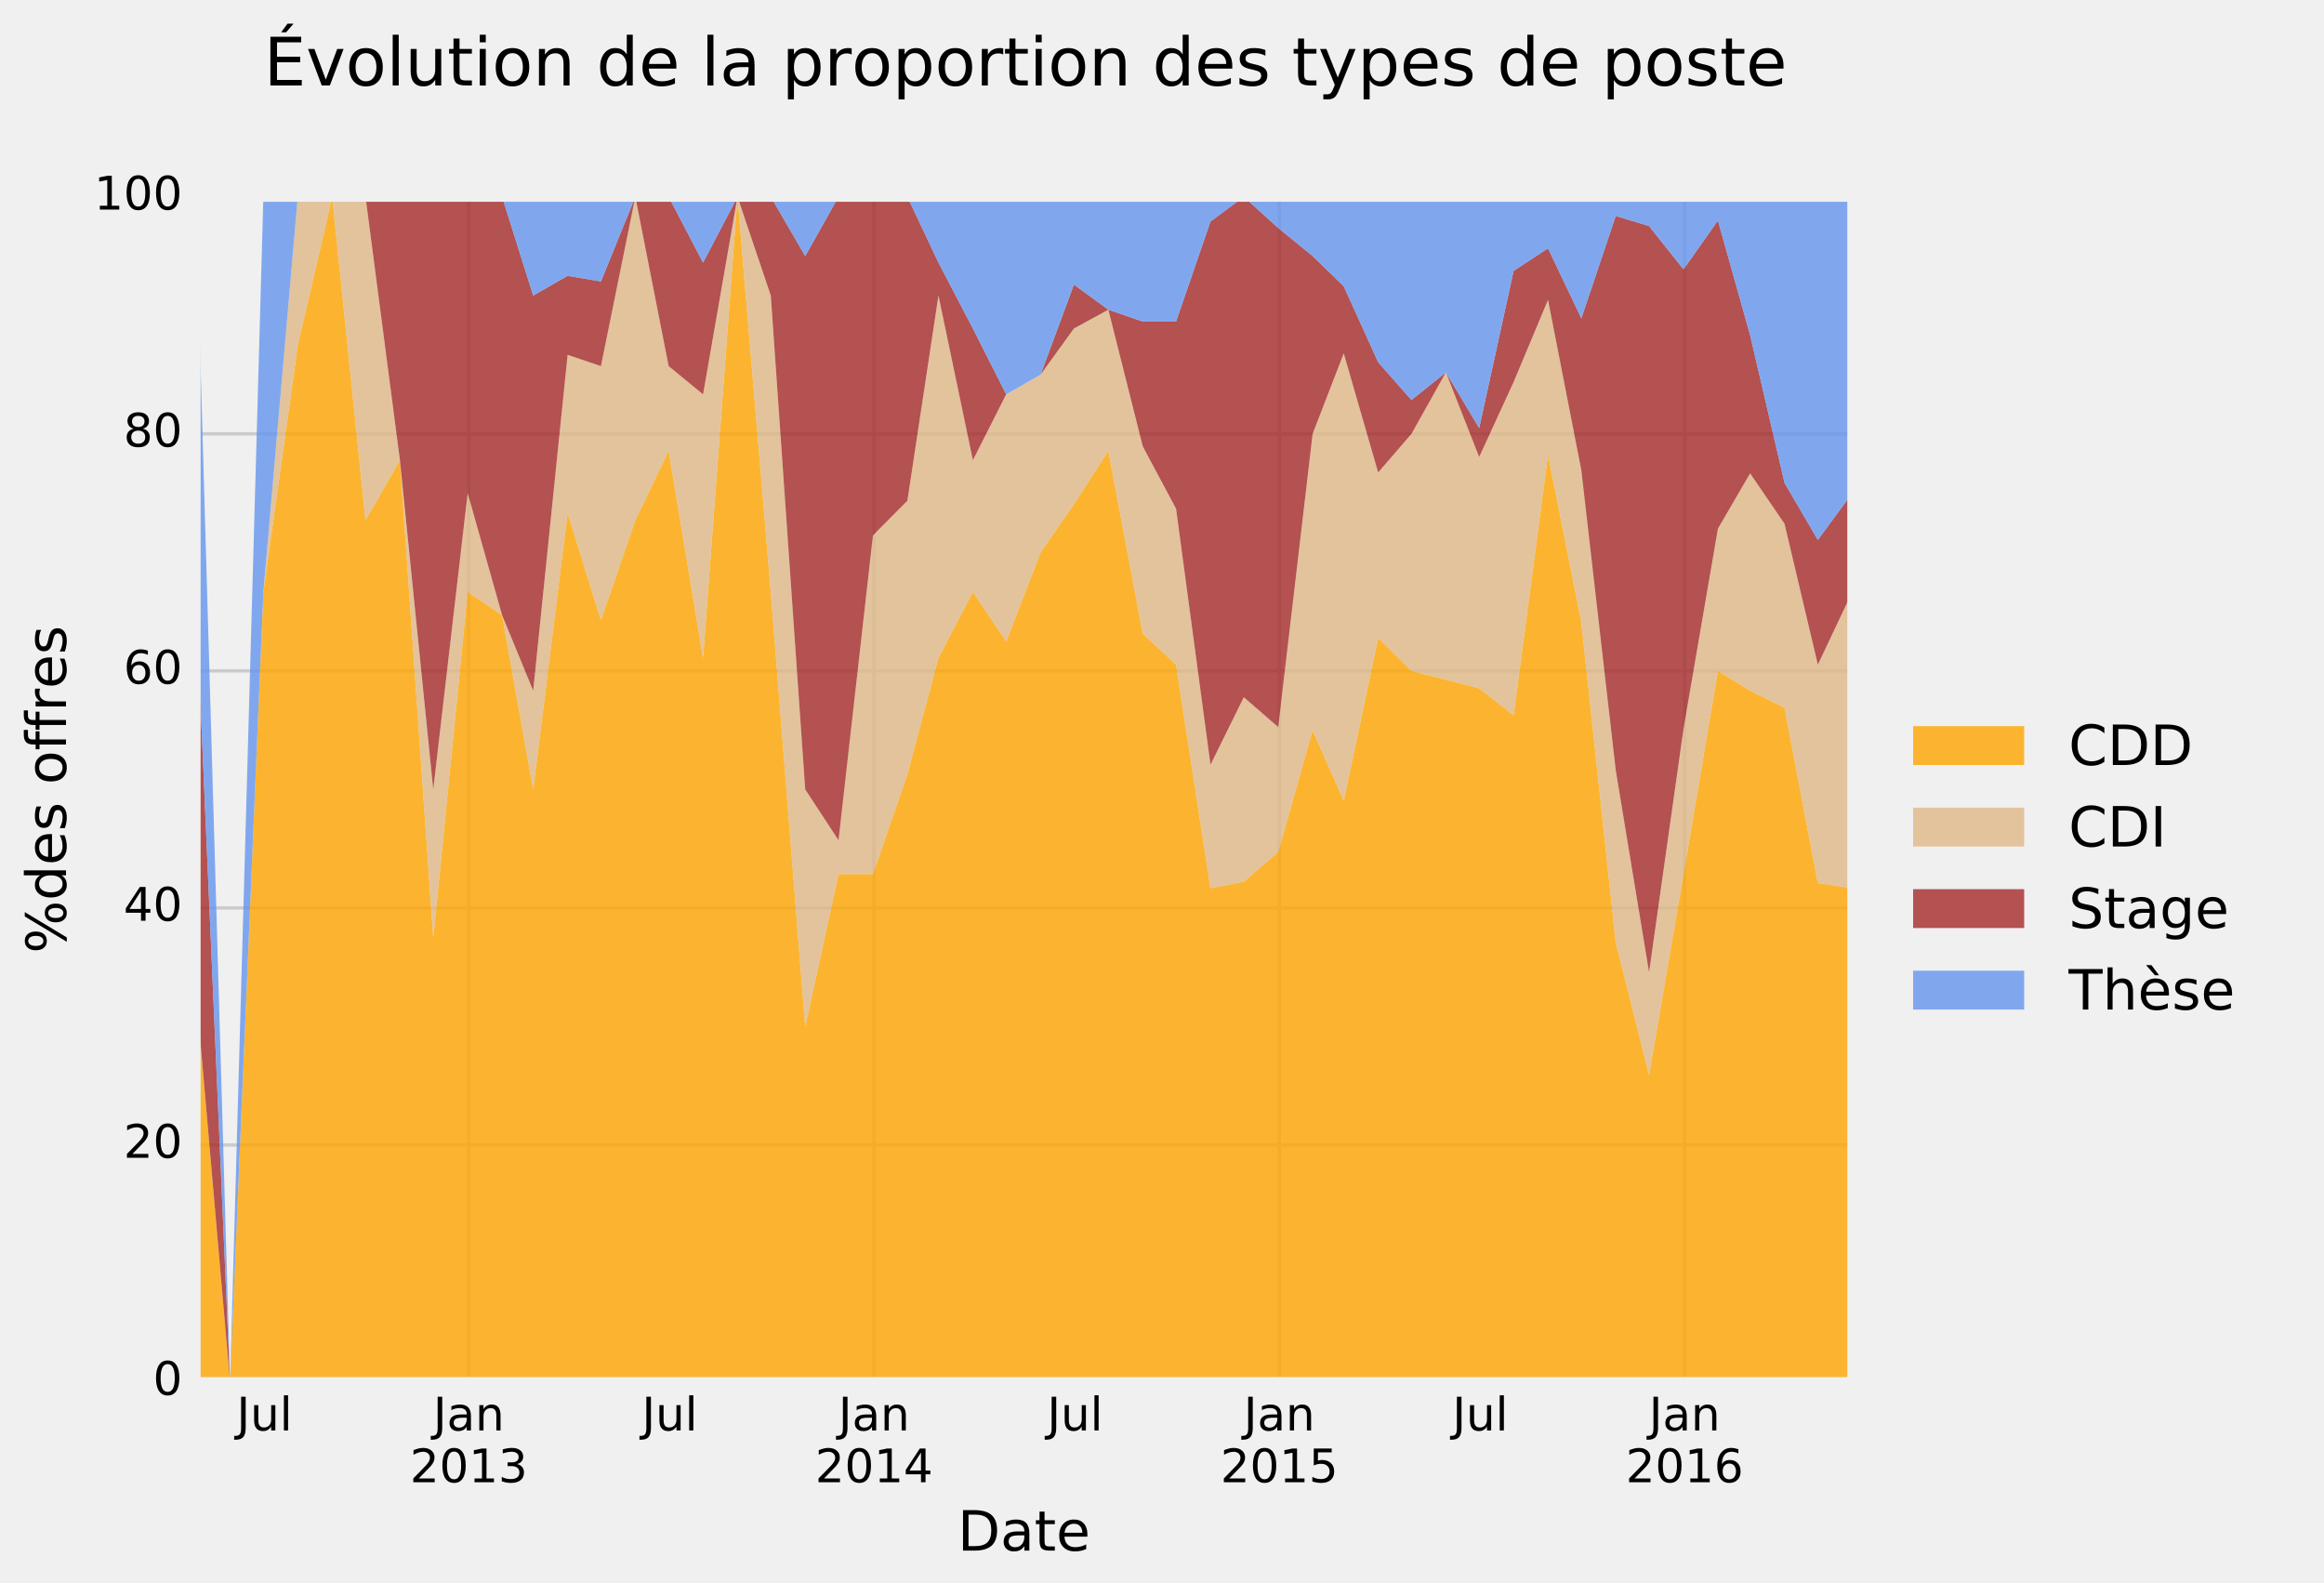 <?xml version="1.0" encoding="utf-8" standalone="no"?>
<!DOCTYPE svg PUBLIC "-//W3C//DTD SVG 1.1//EN"
  "http://www.w3.org/Graphics/SVG/1.1/DTD/svg11.dtd">
<!-- Created with matplotlib (http://matplotlib.org/) -->
<svg height="479pt" version="1.1" viewBox="0 0 703 479" width="703pt" xmlns="http://www.w3.org/2000/svg" xmlns:xlink="http://www.w3.org/1999/xlink">
 <defs>
  <style type="text/css">
*{stroke-linecap:butt;stroke-linejoin:round;stroke-miterlimit:100000;}
  </style>
 </defs>
 <g id="figure_1">
  <g id="patch_1">
   <path d="M 0 479.782 
L 703.102 479.782 
L 703.102 0 
L 0 0 
z
" style="fill:#f0f0f0;"/>
  </g>
  <g id="axes_1">
   <g id="patch_2">
    <path d="M 59.182 418.096 
L 560.302 418.096 
L 560.302 59.536 
L 59.182 59.536 
z
" style="fill:#f0f0f0;"/>
   </g>
   <g id="matplotlib.axis_1">
    <g id="xtick_1">
     <g id="line2d_1">
      <path clip-path="url(#pa9e4654cca)" d="M 141.806 418.096 
L 141.806 59.536 
" style="fill:none;stroke:#cbcbcb;"/>
     </g>
     <g id="line2d_2">
      <defs>
       <path d="M 0 0 
L 0 0 
" id="mbf36cb39a6" style="stroke:#000000;stroke-width:0.5;"/>
      </defs>
      <g>
       <use style="stroke:#000000;stroke-width:0.5;" x="141.806" xlink:href="#mbf36cb39a6" y="418.096"/>
      </g>
     </g>
     <g id="line2d_3">
      <g>
       <use style="stroke:#000000;stroke-width:0.5;" x="141.806" xlink:href="#mbf36cb39a6" y="59.536"/>
      </g>
     </g>
     <g id="text_1">
      <!-- Jan -->
      <defs>
       <path d="M 54.891 33.016 
L 54.891 0 
L 45.906 0 
L 45.906 32.719 
Q 45.906 40.484 42.875 44.328 
Q 39.844 48.188 33.797 48.188 
Q 26.516 48.188 22.312 43.547 
Q 18.109 38.922 18.109 30.906 
L 18.109 0 
L 9.078 0 
L 9.078 54.688 
L 18.109 54.688 
L 18.109 46.188 
Q 21.344 51.125 25.703 53.562 
Q 30.078 56 35.797 56 
Q 45.219 56 50.047 50.172 
Q 54.891 44.344 54.891 33.016 
" id="BitstreamVeraSans-Roman-6e"/>
       <path d="M 34.281 27.484 
Q 23.391 27.484 19.188 25 
Q 14.984 22.516 14.984 16.5 
Q 14.984 11.719 18.141 8.906 
Q 21.297 6.109 26.703 6.109 
Q 34.188 6.109 38.703 11.406 
Q 43.219 16.703 43.219 25.484 
L 43.219 27.484 
z
M 52.203 31.203 
L 52.203 0 
L 43.219 0 
L 43.219 8.297 
Q 40.141 3.328 35.547 0.953 
Q 30.953 -1.422 24.312 -1.422 
Q 15.922 -1.422 10.953 3.297 
Q 6 8.016 6 15.922 
Q 6 25.141 12.172 29.828 
Q 18.359 34.516 30.609 34.516 
L 43.219 34.516 
L 43.219 35.406 
Q 43.219 41.609 39.141 45 
Q 35.062 48.391 27.688 48.391 
Q 23 48.391 18.547 47.266 
Q 14.109 46.141 10.016 43.891 
L 10.016 52.203 
Q 14.938 54.109 19.578 55.047 
Q 24.219 56 28.609 56 
Q 40.484 56 46.344 49.844 
Q 52.203 43.703 52.203 31.203 
" id="BitstreamVeraSans-Roman-61"/>
       <path d="M 9.812 72.906 
L 19.672 72.906 
L 19.672 5.078 
Q 19.672 -8.109 14.672 -14.062 
Q 9.672 -20.016 -1.422 -20.016 
L -5.172 -20.016 
L -5.172 -11.719 
L -2.094 -11.719 
Q 4.438 -11.719 7.125 -8.047 
Q 9.812 -4.391 9.812 5.078 
z
" id="BitstreamVeraSans-Roman-4a"/>
      </defs>
      <g transform="translate(131.015 432.734)scale(0.14 -0.14)">
       <use xlink:href="#BitstreamVeraSans-Roman-4a"/>
       <use x="29.492" xlink:href="#BitstreamVeraSans-Roman-61"/>
       <use x="90.771" xlink:href="#BitstreamVeraSans-Roman-6e"/>
      </g>
      <!-- 2013 -->
      <defs>
       <path d="M 19.188 8.297 
L 53.609 8.297 
L 53.609 0 
L 7.328 0 
L 7.328 8.297 
Q 12.938 14.109 22.625 23.891 
Q 32.328 33.688 34.812 36.531 
Q 39.547 41.844 41.422 45.531 
Q 43.312 49.219 43.312 52.781 
Q 43.312 58.594 39.234 62.25 
Q 35.156 65.922 28.609 65.922 
Q 23.969 65.922 18.812 64.312 
Q 13.672 62.703 7.812 59.422 
L 7.812 69.391 
Q 13.766 71.781 18.938 73 
Q 24.125 74.219 28.422 74.219 
Q 39.75 74.219 46.484 68.547 
Q 53.219 62.891 53.219 53.422 
Q 53.219 48.922 51.531 44.891 
Q 49.859 40.875 45.406 35.406 
Q 44.188 33.984 37.641 27.219 
Q 31.109 20.453 19.188 8.297 
" id="BitstreamVeraSans-Roman-32"/>
       <path d="M 40.578 39.312 
Q 47.656 37.797 51.625 33 
Q 55.609 28.219 55.609 21.188 
Q 55.609 10.406 48.188 4.484 
Q 40.766 -1.422 27.094 -1.422 
Q 22.516 -1.422 17.656 -0.516 
Q 12.797 0.391 7.625 2.203 
L 7.625 11.719 
Q 11.719 9.328 16.594 8.109 
Q 21.484 6.891 26.812 6.891 
Q 36.078 6.891 40.938 10.547 
Q 45.797 14.203 45.797 21.188 
Q 45.797 27.641 41.281 31.266 
Q 36.766 34.906 28.719 34.906 
L 20.219 34.906 
L 20.219 43.016 
L 29.109 43.016 
Q 36.375 43.016 40.234 45.922 
Q 44.094 48.828 44.094 54.297 
Q 44.094 59.906 40.109 62.906 
Q 36.141 65.922 28.719 65.922 
Q 24.656 65.922 20.016 65.031 
Q 15.375 64.156 9.812 62.312 
L 9.812 71.094 
Q 15.438 72.656 20.344 73.438 
Q 25.25 74.219 29.594 74.219 
Q 40.828 74.219 47.359 69.109 
Q 53.906 64.016 53.906 55.328 
Q 53.906 49.266 50.438 45.094 
Q 46.969 40.922 40.578 39.312 
" id="BitstreamVeraSans-Roman-33"/>
       <path d="M 31.781 66.406 
Q 24.172 66.406 20.328 58.906 
Q 16.5 51.422 16.5 36.375 
Q 16.5 21.391 20.328 13.891 
Q 24.172 6.391 31.781 6.391 
Q 39.453 6.391 43.281 13.891 
Q 47.125 21.391 47.125 36.375 
Q 47.125 51.422 43.281 58.906 
Q 39.453 66.406 31.781 66.406 
M 31.781 74.219 
Q 44.047 74.219 50.516 64.516 
Q 56.984 54.828 56.984 36.375 
Q 56.984 17.969 50.516 8.266 
Q 44.047 -1.422 31.781 -1.422 
Q 19.531 -1.422 13.062 8.266 
Q 6.594 17.969 6.594 36.375 
Q 6.594 54.828 13.062 64.516 
Q 19.531 74.219 31.781 74.219 
" id="BitstreamVeraSans-Roman-30"/>
       <path d="M 12.406 8.297 
L 28.516 8.297 
L 28.516 63.922 
L 10.984 60.406 
L 10.984 69.391 
L 28.422 72.906 
L 38.281 72.906 
L 38.281 8.297 
L 54.391 8.297 
L 54.391 0 
L 12.406 0 
z
" id="BitstreamVeraSans-Roman-31"/>
      </defs>
      <g transform="translate(123.991 448.411)scale(0.14 -0.14)">
       <use xlink:href="#BitstreamVeraSans-Roman-32"/>
       <use x="63.623" xlink:href="#BitstreamVeraSans-Roman-30"/>
       <use x="127.246" xlink:href="#BitstreamVeraSans-Roman-31"/>
       <use x="190.869" xlink:href="#BitstreamVeraSans-Roman-33"/>
      </g>
     </g>
    </g>
    <g id="xtick_2">
     <g id="line2d_4">
      <path clip-path="url(#pa9e4654cca)" d="M 264.399 418.096 
L 264.399 59.536 
" style="fill:none;stroke:#cbcbcb;"/>
     </g>
     <g id="line2d_5">
      <g>
       <use style="stroke:#000000;stroke-width:0.5;" x="264.399" xlink:href="#mbf36cb39a6" y="418.096"/>
      </g>
     </g>
     <g id="line2d_6">
      <g>
       <use style="stroke:#000000;stroke-width:0.5;" x="264.399" xlink:href="#mbf36cb39a6" y="59.536"/>
      </g>
     </g>
     <g id="text_2">
      <!-- Jan -->
      <g transform="translate(253.608 432.734)scale(0.14 -0.14)">
       <use xlink:href="#BitstreamVeraSans-Roman-4a"/>
       <use x="29.492" xlink:href="#BitstreamVeraSans-Roman-61"/>
       <use x="90.771" xlink:href="#BitstreamVeraSans-Roman-6e"/>
      </g>
      <!-- 2014 -->
      <defs>
       <path d="M 37.797 64.312 
L 12.891 25.391 
L 37.797 25.391 
z
M 35.203 72.906 
L 47.609 72.906 
L 47.609 25.391 
L 58.016 25.391 
L 58.016 17.188 
L 47.609 17.188 
L 47.609 0 
L 37.797 0 
L 37.797 17.188 
L 4.891 17.188 
L 4.891 26.703 
z
" id="BitstreamVeraSans-Roman-34"/>
      </defs>
      <g transform="translate(246.584 448.411)scale(0.14 -0.14)">
       <use xlink:href="#BitstreamVeraSans-Roman-32"/>
       <use x="63.623" xlink:href="#BitstreamVeraSans-Roman-30"/>
       <use x="127.246" xlink:href="#BitstreamVeraSans-Roman-31"/>
       <use x="190.869" xlink:href="#BitstreamVeraSans-Roman-34"/>
      </g>
     </g>
    </g>
    <g id="xtick_3">
     <g id="line2d_7">
      <path clip-path="url(#pa9e4654cca)" d="M 386.992 418.096 
L 386.992 59.536 
" style="fill:none;stroke:#cbcbcb;"/>
     </g>
     <g id="line2d_8">
      <g>
       <use style="stroke:#000000;stroke-width:0.5;" x="386.992" xlink:href="#mbf36cb39a6" y="418.096"/>
      </g>
     </g>
     <g id="line2d_9">
      <g>
       <use style="stroke:#000000;stroke-width:0.5;" x="386.992" xlink:href="#mbf36cb39a6" y="59.536"/>
      </g>
     </g>
     <g id="text_3">
      <!-- Jan -->
      <g transform="translate(376.201 432.734)scale(0.14 -0.14)">
       <use xlink:href="#BitstreamVeraSans-Roman-4a"/>
       <use x="29.492" xlink:href="#BitstreamVeraSans-Roman-61"/>
       <use x="90.771" xlink:href="#BitstreamVeraSans-Roman-6e"/>
      </g>
      <!-- 2015 -->
      <defs>
       <path d="M 10.797 72.906 
L 49.516 72.906 
L 49.516 64.594 
L 19.828 64.594 
L 19.828 46.734 
Q 21.969 47.469 24.109 47.828 
Q 26.266 48.188 28.422 48.188 
Q 40.625 48.188 47.75 41.5 
Q 54.891 34.812 54.891 23.391 
Q 54.891 11.625 47.562 5.094 
Q 40.234 -1.422 26.906 -1.422 
Q 22.312 -1.422 17.547 -0.641 
Q 12.797 0.141 7.719 1.703 
L 7.719 11.625 
Q 12.109 9.234 16.797 8.062 
Q 21.484 6.891 26.703 6.891 
Q 35.156 6.891 40.078 11.328 
Q 45.016 15.766 45.016 23.391 
Q 45.016 31 40.078 35.438 
Q 35.156 39.891 26.703 39.891 
Q 22.75 39.891 18.812 39.016 
Q 14.891 38.141 10.797 36.281 
z
" id="BitstreamVeraSans-Roman-35"/>
      </defs>
      <g transform="translate(369.177 448.411)scale(0.14 -0.14)">
       <use xlink:href="#BitstreamVeraSans-Roman-32"/>
       <use x="63.623" xlink:href="#BitstreamVeraSans-Roman-30"/>
       <use x="127.246" xlink:href="#BitstreamVeraSans-Roman-31"/>
       <use x="190.869" xlink:href="#BitstreamVeraSans-Roman-35"/>
      </g>
     </g>
    </g>
    <g id="xtick_4">
     <g id="line2d_10">
      <path clip-path="url(#pa9e4654cca)" d="M 509.585 418.096 
L 509.585 59.536 
" style="fill:none;stroke:#cbcbcb;"/>
     </g>
     <g id="line2d_11">
      <g>
       <use style="stroke:#000000;stroke-width:0.5;" x="509.585" xlink:href="#mbf36cb39a6" y="418.096"/>
      </g>
     </g>
     <g id="line2d_12">
      <g>
       <use style="stroke:#000000;stroke-width:0.5;" x="509.585" xlink:href="#mbf36cb39a6" y="59.536"/>
      </g>
     </g>
     <g id="text_4">
      <!-- Jan -->
      <g transform="translate(498.794 432.734)scale(0.14 -0.14)">
       <use xlink:href="#BitstreamVeraSans-Roman-4a"/>
       <use x="29.492" xlink:href="#BitstreamVeraSans-Roman-61"/>
       <use x="90.771" xlink:href="#BitstreamVeraSans-Roman-6e"/>
      </g>
      <!-- 2016 -->
      <defs>
       <path d="M 33.016 40.375 
Q 26.375 40.375 22.484 35.828 
Q 18.609 31.297 18.609 23.391 
Q 18.609 15.531 22.484 10.953 
Q 26.375 6.391 33.016 6.391 
Q 39.656 6.391 43.531 10.953 
Q 47.406 15.531 47.406 23.391 
Q 47.406 31.297 43.531 35.828 
Q 39.656 40.375 33.016 40.375 
M 52.594 71.297 
L 52.594 62.312 
Q 48.875 64.062 45.094 64.984 
Q 41.312 65.922 37.594 65.922 
Q 27.828 65.922 22.672 59.328 
Q 17.531 52.734 16.797 39.406 
Q 19.672 43.656 24.016 45.922 
Q 28.375 48.188 33.594 48.188 
Q 44.578 48.188 50.953 41.516 
Q 57.328 34.859 57.328 23.391 
Q 57.328 12.156 50.688 5.359 
Q 44.047 -1.422 33.016 -1.422 
Q 20.359 -1.422 13.672 8.266 
Q 6.984 17.969 6.984 36.375 
Q 6.984 53.656 15.188 63.938 
Q 23.391 74.219 37.203 74.219 
Q 40.922 74.219 44.703 73.484 
Q 48.484 72.75 52.594 71.297 
" id="BitstreamVeraSans-Roman-36"/>
      </defs>
      <g transform="translate(491.77 448.411)scale(0.14 -0.14)">
       <use xlink:href="#BitstreamVeraSans-Roman-32"/>
       <use x="63.623" xlink:href="#BitstreamVeraSans-Roman-30"/>
       <use x="127.246" xlink:href="#BitstreamVeraSans-Roman-31"/>
       <use x="190.869" xlink:href="#BitstreamVeraSans-Roman-36"/>
      </g>
     </g>
    </g>
    <g id="xtick_5">
     <g id="line2d_13">
      <g>
       <use style="stroke:#000000;stroke-width:0.5;" x="80.006" xlink:href="#mbf36cb39a6" y="418.096"/>
      </g>
     </g>
     <g id="line2d_14">
      <g>
       <use style="stroke:#000000;stroke-width:0.5;" x="80.006" xlink:href="#mbf36cb39a6" y="59.536"/>
      </g>
     </g>
     <g id="text_5">
      <!-- Jul -->
      <defs>
       <path d="M 8.5 21.578 
L 8.5 54.688 
L 17.484 54.688 
L 17.484 21.922 
Q 17.484 14.156 20.5 10.266 
Q 23.531 6.391 29.594 6.391 
Q 36.859 6.391 41.078 11.031 
Q 45.312 15.672 45.312 23.688 
L 45.312 54.688 
L 54.297 54.688 
L 54.297 0 
L 45.312 0 
L 45.312 8.406 
Q 42.047 3.422 37.719 1 
Q 33.406 -1.422 27.688 -1.422 
Q 18.266 -1.422 13.375 4.438 
Q 8.5 10.297 8.5 21.578 
" id="BitstreamVeraSans-Roman-75"/>
       <path d="M 9.422 75.984 
L 18.406 75.984 
L 18.406 0 
L 9.422 0 
z
" id="BitstreamVeraSans-Roman-6c"/>
      </defs>
      <g transform="translate(71.56 432.734)scale(0.14 -0.14)">
       <use xlink:href="#BitstreamVeraSans-Roman-4a"/>
       <use x="29.492" xlink:href="#BitstreamVeraSans-Roman-75"/>
       <use x="92.871" xlink:href="#BitstreamVeraSans-Roman-6c"/>
      </g>
     </g>
    </g>
    <g id="xtick_6">
     <g id="line2d_15">
      <g>
       <use style="stroke:#000000;stroke-width:0.5;" x="202.599" xlink:href="#mbf36cb39a6" y="418.096"/>
      </g>
     </g>
     <g id="line2d_16">
      <g>
       <use style="stroke:#000000;stroke-width:0.5;" x="202.599" xlink:href="#mbf36cb39a6" y="59.536"/>
      </g>
     </g>
     <g id="text_6">
      <!-- Jul -->
      <g transform="translate(194.153 432.734)scale(0.14 -0.14)">
       <use xlink:href="#BitstreamVeraSans-Roman-4a"/>
       <use x="29.492" xlink:href="#BitstreamVeraSans-Roman-75"/>
       <use x="92.871" xlink:href="#BitstreamVeraSans-Roman-6c"/>
      </g>
     </g>
    </g>
    <g id="xtick_7">
     <g id="line2d_17">
      <g>
       <use style="stroke:#000000;stroke-width:0.5;" x="325.192" xlink:href="#mbf36cb39a6" y="418.096"/>
      </g>
     </g>
     <g id="line2d_18">
      <g>
       <use style="stroke:#000000;stroke-width:0.5;" x="325.192" xlink:href="#mbf36cb39a6" y="59.536"/>
      </g>
     </g>
     <g id="text_7">
      <!-- Jul -->
      <g transform="translate(316.746 432.734)scale(0.14 -0.14)">
       <use xlink:href="#BitstreamVeraSans-Roman-4a"/>
       <use x="29.492" xlink:href="#BitstreamVeraSans-Roman-75"/>
       <use x="92.871" xlink:href="#BitstreamVeraSans-Roman-6c"/>
      </g>
     </g>
    </g>
    <g id="xtick_8">
     <g id="line2d_19">
      <g>
       <use style="stroke:#000000;stroke-width:0.5;" x="447.785" xlink:href="#mbf36cb39a6" y="418.096"/>
      </g>
     </g>
     <g id="line2d_20">
      <g>
       <use style="stroke:#000000;stroke-width:0.5;" x="447.785" xlink:href="#mbf36cb39a6" y="59.536"/>
      </g>
     </g>
     <g id="text_8">
      <!-- Jul -->
      <g transform="translate(439.339 432.734)scale(0.14 -0.14)">
       <use xlink:href="#BitstreamVeraSans-Roman-4a"/>
       <use x="29.492" xlink:href="#BitstreamVeraSans-Roman-75"/>
       <use x="92.871" xlink:href="#BitstreamVeraSans-Roman-6c"/>
      </g>
     </g>
    </g>
    <g id="text_9">
     <!-- Date -->
     <defs>
      <path d="M 56.203 29.594 
L 56.203 25.203 
L 14.891 25.203 
Q 15.484 15.922 20.484 11.062 
Q 25.484 6.203 34.422 6.203 
Q 39.594 6.203 44.453 7.469 
Q 49.312 8.734 54.109 11.281 
L 54.109 2.781 
Q 49.266 0.734 44.188 -0.344 
Q 39.109 -1.422 33.891 -1.422 
Q 20.797 -1.422 13.156 6.188 
Q 5.516 13.812 5.516 26.812 
Q 5.516 40.234 12.766 48.109 
Q 20.016 56 32.328 56 
Q 43.359 56 49.781 48.891 
Q 56.203 41.797 56.203 29.594 
M 47.219 32.234 
Q 47.125 39.594 43.094 43.984 
Q 39.062 48.391 32.422 48.391 
Q 24.906 48.391 20.391 44.141 
Q 15.875 39.891 15.188 32.172 
z
" id="BitstreamVeraSans-Roman-65"/>
      <path d="M 18.312 70.219 
L 18.312 54.688 
L 36.812 54.688 
L 36.812 47.703 
L 18.312 47.703 
L 18.312 18.016 
Q 18.312 11.328 20.141 9.422 
Q 21.969 7.516 27.594 7.516 
L 36.812 7.516 
L 36.812 0 
L 27.594 0 
Q 17.188 0 13.234 3.875 
Q 9.281 7.766 9.281 18.016 
L 9.281 47.703 
L 2.688 47.703 
L 2.688 54.688 
L 9.281 54.688 
L 9.281 70.219 
z
" id="BitstreamVeraSans-Roman-74"/>
      <path d="M 19.672 64.797 
L 19.672 8.109 
L 31.594 8.109 
Q 46.688 8.109 53.688 14.938 
Q 60.688 21.781 60.688 36.531 
Q 60.688 51.172 53.688 57.984 
Q 46.688 64.797 31.594 64.797 
z
M 9.812 72.906 
L 30.078 72.906 
Q 51.266 72.906 61.172 64.094 
Q 71.094 55.281 71.094 36.531 
Q 71.094 17.672 61.125 8.828 
Q 51.172 0 30.078 0 
L 9.812 0 
z
" id="BitstreamVeraSans-Roman-44"/>
     </defs>
     <g transform="translate(289.664 469.088)scale(0.168 -0.168)">
      <use xlink:href="#BitstreamVeraSans-Roman-44"/>
      <use x="77.002" xlink:href="#BitstreamVeraSans-Roman-61"/>
      <use x="138.281" xlink:href="#BitstreamVeraSans-Roman-74"/>
      <use x="177.49" xlink:href="#BitstreamVeraSans-Roman-65"/>
     </g>
    </g>
   </g>
   <g id="matplotlib.axis_2">
    <g id="ytick_1">
     <g id="line2d_21">
      <path clip-path="url(#pa9e4654cca)" d="M 59.182 418.096 
L 560.302 418.096 
" style="fill:none;stroke:#cbcbcb;"/>
     </g>
     <g id="line2d_22">
      <g>
       <use style="stroke:#000000;stroke-width:0.5;" x="59.182" xlink:href="#mbf36cb39a6" y="418.096"/>
      </g>
     </g>
     <g id="line2d_23">
      <g>
       <use style="stroke:#000000;stroke-width:0.5;" x="560.302" xlink:href="#mbf36cb39a6" y="418.096"/>
      </g>
     </g>
     <g id="text_10">
      <!-- 0 -->
      <g transform="translate(46.274 421.959)scale(0.14 -0.14)">
       <use xlink:href="#BitstreamVeraSans-Roman-30"/>
      </g>
     </g>
    </g>
    <g id="ytick_2">
     <g id="line2d_24">
      <path clip-path="url(#pa9e4654cca)" d="M 59.182 346.384 
L 560.302 346.384 
" style="fill:none;stroke:#cbcbcb;"/>
     </g>
     <g id="line2d_25">
      <g>
       <use style="stroke:#000000;stroke-width:0.5;" x="59.182" xlink:href="#mbf36cb39a6" y="346.384"/>
      </g>
     </g>
     <g id="line2d_26">
      <g>
       <use style="stroke:#000000;stroke-width:0.5;" x="560.302" xlink:href="#mbf36cb39a6" y="346.384"/>
      </g>
     </g>
     <g id="text_11">
      <!-- 20 -->
      <g transform="translate(37.367 350.247)scale(0.14 -0.14)">
       <use xlink:href="#BitstreamVeraSans-Roman-32"/>
       <use x="63.623" xlink:href="#BitstreamVeraSans-Roman-30"/>
      </g>
     </g>
    </g>
    <g id="ytick_3">
     <g id="line2d_27">
      <path clip-path="url(#pa9e4654cca)" d="M 59.182 274.672 
L 560.302 274.672 
" style="fill:none;stroke:#cbcbcb;"/>
     </g>
     <g id="line2d_28">
      <g>
       <use style="stroke:#000000;stroke-width:0.5;" x="59.182" xlink:href="#mbf36cb39a6" y="274.672"/>
      </g>
     </g>
     <g id="line2d_29">
      <g>
       <use style="stroke:#000000;stroke-width:0.5;" x="560.302" xlink:href="#mbf36cb39a6" y="274.672"/>
      </g>
     </g>
     <g id="text_12">
      <!-- 40 -->
      <g transform="translate(37.367 278.535)scale(0.14 -0.14)">
       <use xlink:href="#BitstreamVeraSans-Roman-34"/>
       <use x="63.623" xlink:href="#BitstreamVeraSans-Roman-30"/>
      </g>
     </g>
    </g>
    <g id="ytick_4">
     <g id="line2d_30">
      <path clip-path="url(#pa9e4654cca)" d="M 59.182 202.96 
L 560.302 202.96 
" style="fill:none;stroke:#cbcbcb;"/>
     </g>
     <g id="line2d_31">
      <g>
       <use style="stroke:#000000;stroke-width:0.5;" x="59.182" xlink:href="#mbf36cb39a6" y="202.96"/>
      </g>
     </g>
     <g id="line2d_32">
      <g>
       <use style="stroke:#000000;stroke-width:0.5;" x="560.302" xlink:href="#mbf36cb39a6" y="202.96"/>
      </g>
     </g>
     <g id="text_13">
      <!-- 60 -->
      <g transform="translate(37.367 206.823)scale(0.14 -0.14)">
       <use xlink:href="#BitstreamVeraSans-Roman-36"/>
       <use x="63.623" xlink:href="#BitstreamVeraSans-Roman-30"/>
      </g>
     </g>
    </g>
    <g id="ytick_5">
     <g id="line2d_33">
      <path clip-path="url(#pa9e4654cca)" d="M 59.182 131.248 
L 560.302 131.248 
" style="fill:none;stroke:#cbcbcb;"/>
     </g>
     <g id="line2d_34">
      <g>
       <use style="stroke:#000000;stroke-width:0.5;" x="59.182" xlink:href="#mbf36cb39a6" y="131.248"/>
      </g>
     </g>
     <g id="line2d_35">
      <g>
       <use style="stroke:#000000;stroke-width:0.5;" x="560.302" xlink:href="#mbf36cb39a6" y="131.248"/>
      </g>
     </g>
     <g id="text_14">
      <!-- 80 -->
      <defs>
       <path d="M 31.781 34.625 
Q 24.75 34.625 20.719 30.859 
Q 16.703 27.094 16.703 20.516 
Q 16.703 13.922 20.719 10.156 
Q 24.75 6.391 31.781 6.391 
Q 38.812 6.391 42.859 10.172 
Q 46.922 13.969 46.922 20.516 
Q 46.922 27.094 42.891 30.859 
Q 38.875 34.625 31.781 34.625 
M 21.922 38.812 
Q 15.578 40.375 12.031 44.719 
Q 8.5 49.078 8.5 55.328 
Q 8.5 64.062 14.719 69.141 
Q 20.953 74.219 31.781 74.219 
Q 42.672 74.219 48.875 69.141 
Q 55.078 64.062 55.078 55.328 
Q 55.078 49.078 51.531 44.719 
Q 48 40.375 41.703 38.812 
Q 48.828 37.156 52.797 32.312 
Q 56.781 27.484 56.781 20.516 
Q 56.781 9.906 50.312 4.234 
Q 43.844 -1.422 31.781 -1.422 
Q 19.734 -1.422 13.25 4.234 
Q 6.781 9.906 6.781 20.516 
Q 6.781 27.484 10.781 32.312 
Q 14.797 37.156 21.922 38.812 
M 18.312 54.391 
Q 18.312 48.734 21.844 45.562 
Q 25.391 42.391 31.781 42.391 
Q 38.141 42.391 41.719 45.562 
Q 45.312 48.734 45.312 54.391 
Q 45.312 60.062 41.719 63.234 
Q 38.141 66.406 31.781 66.406 
Q 25.391 66.406 21.844 63.234 
Q 18.312 60.062 18.312 54.391 
" id="BitstreamVeraSans-Roman-38"/>
      </defs>
      <g transform="translate(37.367 135.111)scale(0.14 -0.14)">
       <use xlink:href="#BitstreamVeraSans-Roman-38"/>
       <use x="63.623" xlink:href="#BitstreamVeraSans-Roman-30"/>
      </g>
     </g>
    </g>
    <g id="ytick_6">
     <g id="line2d_36">
      <path clip-path="url(#pa9e4654cca)" d="M 59.182 59.536 
L 560.302 59.536 
" style="fill:none;stroke:#cbcbcb;"/>
     </g>
     <g id="line2d_37">
      <g>
       <use style="stroke:#000000;stroke-width:0.5;" x="59.182" xlink:href="#mbf36cb39a6" y="59.536"/>
      </g>
     </g>
     <g id="line2d_38">
      <g>
       <use style="stroke:#000000;stroke-width:0.5;" x="560.302" xlink:href="#mbf36cb39a6" y="59.536"/>
      </g>
     </g>
     <g id="text_15">
      <!-- 100 -->
      <g transform="translate(28.459 63.399)scale(0.14 -0.14)">
       <use xlink:href="#BitstreamVeraSans-Roman-31"/>
       <use x="63.623" xlink:href="#BitstreamVeraSans-Roman-30"/>
       <use x="127.246" xlink:href="#BitstreamVeraSans-Roman-30"/>
      </g>
     </g>
    </g>
    <g id="text_16">
     <!-- %des offres -->
     <defs>
      <path id="BitstreamVeraSans-Roman-20"/>
      <path d="M 72.703 32.078 
Q 68.453 32.078 66.031 28.469 
Q 63.625 24.859 63.625 18.406 
Q 63.625 12.062 66.031 8.422 
Q 68.453 4.781 72.703 4.781 
Q 76.859 4.781 79.266 8.422 
Q 81.688 12.062 81.688 18.406 
Q 81.688 24.812 79.266 28.438 
Q 76.859 32.078 72.703 32.078 
M 72.703 38.281 
Q 80.422 38.281 84.953 32.906 
Q 89.5 27.547 89.5 18.406 
Q 89.5 9.281 84.938 3.922 
Q 80.375 -1.422 72.703 -1.422 
Q 64.891 -1.422 60.344 3.922 
Q 55.812 9.281 55.812 18.406 
Q 55.812 27.594 60.375 32.938 
Q 64.938 38.281 72.703 38.281 
M 22.312 68.016 
Q 18.109 68.016 15.688 64.375 
Q 13.281 60.75 13.281 54.391 
Q 13.281 47.953 15.672 44.328 
Q 18.062 40.719 22.312 40.719 
Q 26.562 40.719 28.969 44.328 
Q 31.391 47.953 31.391 54.391 
Q 31.391 60.688 28.953 64.344 
Q 26.516 68.016 22.312 68.016 
M 66.406 74.219 
L 74.219 74.219 
L 28.609 -1.422 
L 20.797 -1.422 
z
M 22.312 74.219 
Q 30.031 74.219 34.609 68.875 
Q 39.203 63.531 39.203 54.391 
Q 39.203 45.172 34.641 39.844 
Q 30.078 34.516 22.312 34.516 
Q 14.547 34.516 10.031 39.859 
Q 5.516 45.219 5.516 54.391 
Q 5.516 63.484 10.047 68.844 
Q 14.594 74.219 22.312 74.219 
" id="BitstreamVeraSans-Roman-25"/>
      <path d="M 30.609 48.391 
Q 23.391 48.391 19.188 42.75 
Q 14.984 37.109 14.984 27.297 
Q 14.984 17.484 19.156 11.844 
Q 23.344 6.203 30.609 6.203 
Q 37.797 6.203 41.984 11.859 
Q 46.188 17.531 46.188 27.297 
Q 46.188 37.016 41.984 42.703 
Q 37.797 48.391 30.609 48.391 
M 30.609 56 
Q 42.328 56 49.016 48.375 
Q 55.719 40.766 55.719 27.297 
Q 55.719 13.875 49.016 6.219 
Q 42.328 -1.422 30.609 -1.422 
Q 18.844 -1.422 12.172 6.219 
Q 5.516 13.875 5.516 27.297 
Q 5.516 40.766 12.172 48.375 
Q 18.844 56 30.609 56 
" id="BitstreamVeraSans-Roman-6f"/>
      <path d="M 45.406 46.391 
L 45.406 75.984 
L 54.391 75.984 
L 54.391 0 
L 45.406 0 
L 45.406 8.203 
Q 42.578 3.328 38.25 0.953 
Q 33.938 -1.422 27.875 -1.422 
Q 17.969 -1.422 11.734 6.484 
Q 5.516 14.406 5.516 27.297 
Q 5.516 40.188 11.734 48.094 
Q 17.969 56 27.875 56 
Q 33.938 56 38.25 53.625 
Q 42.578 51.266 45.406 46.391 
M 14.797 27.297 
Q 14.797 17.391 18.875 11.75 
Q 22.953 6.109 30.078 6.109 
Q 37.203 6.109 41.297 11.75 
Q 45.406 17.391 45.406 27.297 
Q 45.406 37.203 41.297 42.844 
Q 37.203 48.484 30.078 48.484 
Q 22.953 48.484 18.875 42.844 
Q 14.797 37.203 14.797 27.297 
" id="BitstreamVeraSans-Roman-64"/>
      <path d="M 37.109 75.984 
L 37.109 68.5 
L 28.516 68.5 
Q 23.688 68.5 21.797 66.547 
Q 19.922 64.594 19.922 59.516 
L 19.922 54.688 
L 34.719 54.688 
L 34.719 47.703 
L 19.922 47.703 
L 19.922 0 
L 10.891 0 
L 10.891 47.703 
L 2.297 47.703 
L 2.297 54.688 
L 10.891 54.688 
L 10.891 58.5 
Q 10.891 67.625 15.141 71.797 
Q 19.391 75.984 28.609 75.984 
z
" id="BitstreamVeraSans-Roman-66"/>
      <path d="M 41.109 46.297 
Q 39.594 47.172 37.812 47.578 
Q 36.031 48 33.891 48 
Q 26.266 48 22.188 43.047 
Q 18.109 38.094 18.109 28.812 
L 18.109 0 
L 9.078 0 
L 9.078 54.688 
L 18.109 54.688 
L 18.109 46.188 
Q 20.953 51.172 25.484 53.578 
Q 30.031 56 36.531 56 
Q 37.453 56 38.578 55.875 
Q 39.703 55.766 41.062 55.516 
z
" id="BitstreamVeraSans-Roman-72"/>
      <path d="M 44.281 53.078 
L 44.281 44.578 
Q 40.484 46.531 36.375 47.5 
Q 32.281 48.484 27.875 48.484 
Q 21.188 48.484 17.844 46.438 
Q 14.5 44.391 14.5 40.281 
Q 14.5 37.156 16.891 35.375 
Q 19.281 33.594 26.516 31.984 
L 29.594 31.297 
Q 39.156 29.25 43.188 25.516 
Q 47.219 21.781 47.219 15.094 
Q 47.219 7.469 41.188 3.016 
Q 35.156 -1.422 24.609 -1.422 
Q 20.219 -1.422 15.453 -0.562 
Q 10.688 0.297 5.422 2 
L 5.422 11.281 
Q 10.406 8.688 15.234 7.391 
Q 20.062 6.109 24.812 6.109 
Q 31.156 6.109 34.562 8.281 
Q 37.984 10.453 37.984 14.406 
Q 37.984 18.062 35.516 20.016 
Q 33.062 21.969 24.703 23.781 
L 21.578 24.516 
Q 13.234 26.266 9.516 29.906 
Q 5.812 33.547 5.812 39.891 
Q 5.812 47.609 11.281 51.797 
Q 16.75 56 26.812 56 
Q 31.781 56 36.172 55.266 
Q 40.578 54.547 44.281 53.078 
" id="BitstreamVeraSans-Roman-73"/>
     </defs>
     <g transform="translate(19.965 288.393)rotate(-90.0)scale(0.168 -0.168)">
      <use xlink:href="#BitstreamVeraSans-Roman-25"/>
      <use x="95.02" xlink:href="#BitstreamVeraSans-Roman-64"/>
      <use x="158.496" xlink:href="#BitstreamVeraSans-Roman-65"/>
      <use x="220.02" xlink:href="#BitstreamVeraSans-Roman-73"/>
      <use x="272.119" xlink:href="#BitstreamVeraSans-Roman-20"/>
      <use x="303.906" xlink:href="#BitstreamVeraSans-Roman-6f"/>
      <use x="365.088" xlink:href="#BitstreamVeraSans-Roman-66"/>
      <use x="400.293" xlink:href="#BitstreamVeraSans-Roman-66"/>
      <use x="435.498" xlink:href="#BitstreamVeraSans-Roman-72"/>
      <use x="476.58" xlink:href="#BitstreamVeraSans-Roman-65"/>
      <use x="538.104" xlink:href="#BitstreamVeraSans-Roman-73"/>
     </g>
    </g>
   </g>
   <g id="PolyCollection_1">
    <defs>
     <path d="M 59.182 -181.206 
L 59.182 -61.686 
L 69.594 -61.686 
L 79.67 -61.686 
L 90.082 -61.686 
L 100.494 -61.686 
L 110.57 -61.686 
L 120.982 -61.686 
L 131.058 -61.686 
L 141.47 -61.686 
L 151.882 -61.686 
L 161.287 -61.686 
L 171.699 -61.686 
L 181.775 -61.686 
L 192.187 -61.686 
L 202.263 -61.686 
L 212.675 -61.686 
L 223.087 -61.686 
L 233.163 -61.686 
L 243.575 -61.686 
L 253.651 -61.686 
L 264.063 -61.686 
L 274.475 -61.686 
L 283.88 -61.686 
L 294.292 -61.686 
L 304.368 -61.686 
L 314.78 -61.686 
L 324.856 -61.686 
L 335.268 -61.686 
L 345.68 -61.686 
L 355.756 -61.686 
L 366.168 -61.686 
L 376.244 -61.686 
L 386.656 -61.686 
L 397.068 -61.686 
L 406.473 -61.686 
L 416.885 -61.686 
L 426.961 -61.686 
L 437.373 -61.686 
L 447.449 -61.686 
L 457.861 -61.686 
L 468.273 -61.686 
L 478.349 -61.686 
L 488.761 -61.686 
L 498.837 -61.686 
L 509.249 -61.686 
L 519.661 -61.686 
L 529.402 -61.686 
L 539.814 -61.686 
L 549.89 -61.686 
L 560.302 -61.686 
L 560.302 -211.086 
L 560.302 -211.086 
L 549.89 -212.658 
L 539.814 -265.694 
L 529.402 -270.846 
L 519.661 -276.822 
L 509.249 -215.354 
L 498.837 -154.646 
L 488.761 -194.7 
L 478.349 -291.532 
L 468.273 -342.298 
L 457.861 -263.376 
L 447.449 -271.574 
L 437.373 -274.166 
L 426.961 -276.822 
L 416.885 -286.828 
L 406.473 -237.583 
L 397.068 -258.894 
L 386.656 -222.094 
L 376.244 -213.078 
L 366.168 -211.086 
L 355.756 -278.709 
L 345.68 -288.145 
L 335.268 -343.411 
L 324.856 -327.286 
L 314.78 -312.678 
L 304.368 -285.786 
L 294.292 -300.726 
L 283.88 -280.806 
L 274.475 -245.562 
L 264.063 -215.354 
L 253.651 -215.354 
L 243.575 -169.254 
L 233.163 -300.726 
L 223.087 -420.246 
L 212.675 -280.806 
L 202.263 -343.411 
L 192.187 -322.456 
L 181.775 -292.188 
L 171.699 -324.63 
L 161.287 -240.966 
L 151.882 -293.695 
L 141.47 -300.726 
L 131.058 -196.146 
L 120.982 -340.566 
L 110.57 -322.456 
L 100.494 -420.246 
L 90.082 -375.426 
L 79.67 -300.726 
L 69.594 -61.686 
L 59.182 -181.206 
z
" id="m0368688bca"/>
    </defs>
    <g clip-path="url(#pa9e4654cca)">
     <use style="fill:#ffa500;fill-opacity:0.8;" x="0.0" xlink:href="#m0368688bca" y="479.782"/>
    </g>
   </g>
   <g id="PolyCollection_2">
    <defs>
     <path d="M 59.182 -181.206 
L 59.182 -181.206 
L 69.594 -61.686 
L 79.67 -300.726 
L 90.082 -375.426 
L 100.494 -420.246 
L 110.57 -322.456 
L 120.982 -340.566 
L 131.058 -196.146 
L 141.47 -300.726 
L 151.882 -293.695 
L 161.287 -240.966 
L 171.699 -324.63 
L 181.775 -292.188 
L 192.187 -322.456 
L 202.263 -343.411 
L 212.675 -280.806 
L 223.087 -420.246 
L 233.163 -300.726 
L 243.575 -169.254 
L 253.651 -215.354 
L 264.063 -215.354 
L 274.475 -245.562 
L 283.88 -280.806 
L 294.292 -300.726 
L 304.368 -285.786 
L 314.78 -312.678 
L 324.856 -327.286 
L 335.268 -343.411 
L 345.68 -288.145 
L 355.756 -278.709 
L 366.168 -211.086 
L 376.244 -213.078 
L 386.656 -222.094 
L 397.068 -258.894 
L 406.473 -237.583 
L 416.885 -286.828 
L 426.961 -276.822 
L 437.373 -274.166 
L 447.449 -271.574 
L 457.861 -263.376 
L 468.273 -342.298 
L 478.349 -291.532 
L 488.761 -194.7 
L 498.837 -154.646 
L 509.249 -215.354 
L 519.661 -276.822 
L 529.402 -270.846 
L 539.814 -265.694 
L 549.89 -212.658 
L 560.302 -211.086 
L 560.302 -300.726 
L 560.302 -300.726 
L 549.89 -278.709 
L 539.814 -321.332 
L 529.402 -336.582 
L 519.661 -319.849 
L 509.249 -259.259 
L 498.837 -185.632 
L 488.761 -246.749 
L 478.349 -337.501 
L 468.273 -389.066 
L 457.861 -364.221 
L 447.449 -341.537 
L 437.373 -367.126 
L 426.961 -348.534 
L 416.885 -336.86 
L 406.473 -372.889 
L 397.068 -348.534 
L 386.656 -259.837 
L 376.244 -268.854 
L 366.168 -248.436 
L 355.756 -325.888 
L 345.68 -344.759 
L 335.268 -386.097 
L 324.856 -380.406 
L 314.78 -366.462 
L 304.368 -360.486 
L 294.292 -340.566 
L 283.88 -390.366 
L 274.475 -328.307 
L 264.063 -317.8 
L 253.651 -225.599 
L 243.575 -240.966 
L 233.163 -390.366 
L 223.087 -420.246 
L 212.675 -360.486 
L 202.263 -369.023 
L 192.187 -420.246 
L 181.775 -369.023 
L 171.699 -372.438 
L 161.287 -270.846 
L 151.882 -293.695 
L 141.47 -330.606 
L 131.058 -240.966 
L 120.982 -340.566 
L 110.57 -420.246 
L 100.494 -420.246 
L 90.082 -420.246 
L 79.67 -300.726 
L 69.594 -61.686 
L 59.182 -181.206 
z
" id="m92b1d2963c"/>
    </defs>
    <g clip-path="url(#pa9e4654cca)">
     <use style="fill:#deb887;fill-opacity:0.8;" x="0.0" xlink:href="#m92b1d2963c" y="479.782"/>
    </g>
   </g>
   <g id="PolyCollection_3">
    <defs>
     <path d="M 59.182 -300.726 
L 59.182 -181.206 
L 69.594 -61.686 
L 79.67 -300.726 
L 90.082 -420.246 
L 100.494 -420.246 
L 110.57 -420.246 
L 120.982 -340.566 
L 131.058 -240.966 
L 141.47 -330.606 
L 151.882 -293.695 
L 161.287 -270.846 
L 171.699 -372.438 
L 181.775 -369.023 
L 192.187 -420.246 
L 202.263 -369.023 
L 212.675 -360.486 
L 223.087 -420.246 
L 233.163 -390.366 
L 243.575 -240.966 
L 253.651 -225.599 
L 264.063 -317.8 
L 274.475 -328.307 
L 283.88 -390.366 
L 294.292 -340.566 
L 304.368 -360.486 
L 314.78 -366.462 
L 324.856 -380.406 
L 335.268 -386.097 
L 345.68 -344.759 
L 355.756 -325.888 
L 366.168 -248.436 
L 376.244 -268.854 
L 386.656 -259.837 
L 397.068 -348.534 
L 406.473 -372.889 
L 416.885 -336.86 
L 426.961 -348.534 
L 437.373 -367.126 
L 447.449 -341.537 
L 457.861 -364.221 
L 468.273 -389.066 
L 478.349 -337.501 
L 488.761 -246.749 
L 498.837 -185.632 
L 509.249 -259.259 
L 519.661 -319.849 
L 529.402 -336.582 
L 539.814 -321.332 
L 549.89 -278.709 
L 560.302 -300.726 
L 560.302 -330.606 
L 560.302 -330.606 
L 549.89 -316.452 
L 539.814 -333.697 
L 529.402 -378.414 
L 519.661 -413.074 
L 509.249 -398.293 
L 498.837 -411.392 
L 488.761 -414.462 
L 478.349 -383.47 
L 468.273 -404.656 
L 457.861 -397.836 
L 447.449 -350.283 
L 437.373 -367.126 
L 426.961 -358.778 
L 416.885 -370.214 
L 406.473 -393.184 
L 397.068 -402.318 
L 386.656 -410.81 
L 376.244 -420.246 
L 366.168 -412.776 
L 355.756 -382.502 
L 345.68 -382.502 
L 335.268 -386.097 
L 324.856 -393.686 
L 314.78 -366.462 
L 304.368 -360.486 
L 294.292 -380.406 
L 283.88 -400.326 
L 274.475 -420.246 
L 264.063 -420.246 
L 253.651 -420.246 
L 243.575 -402.318 
L 233.163 -420.246 
L 223.087 -420.246 
L 212.675 -400.326 
L 202.263 -420.246 
L 192.187 -420.246 
L 181.775 -394.634 
L 171.699 -396.342 
L 161.287 -390.366 
L 151.882 -420.246 
L 141.47 -420.246 
L 131.058 -420.246 
L 120.982 -420.246 
L 110.57 -420.246 
L 100.494 -420.246 
L 90.082 -420.246 
L 79.67 -300.726 
L 69.594 -61.686 
L 59.182 -300.726 
z
" id="m87565f951a"/>
    </defs>
    <g clip-path="url(#pa9e4654cca)">
     <use style="fill:#a52a2a;fill-opacity:0.8;" x="0.0" xlink:href="#m87565f951a" y="479.782"/>
    </g>
   </g>
   <g id="PolyCollection_4">
    <defs>
     <path d="M 59.182 -420.246 
L 59.182 -300.726 
L 69.594 -61.686 
L 79.67 -300.726 
L 90.082 -420.246 
L 100.494 -420.246 
L 110.57 -420.246 
L 120.982 -420.246 
L 131.058 -420.246 
L 141.47 -420.246 
L 151.882 -420.246 
L 161.287 -390.366 
L 171.699 -396.342 
L 181.775 -394.634 
L 192.187 -420.246 
L 202.263 -420.246 
L 212.675 -400.326 
L 223.087 -420.246 
L 233.163 -420.246 
L 243.575 -402.318 
L 253.651 -420.246 
L 264.063 -420.246 
L 274.475 -420.246 
L 283.88 -400.326 
L 294.292 -380.406 
L 304.368 -360.486 
L 314.78 -366.462 
L 324.856 -393.686 
L 335.268 -386.097 
L 345.68 -382.502 
L 355.756 -382.502 
L 366.168 -412.776 
L 376.244 -420.246 
L 386.656 -410.81 
L 397.068 -402.318 
L 406.473 -393.184 
L 416.885 -370.214 
L 426.961 -358.778 
L 437.373 -367.126 
L 447.449 -350.283 
L 457.861 -397.836 
L 468.273 -404.656 
L 478.349 -383.47 
L 488.761 -414.462 
L 498.837 -411.392 
L 509.249 -398.293 
L 519.661 -413.074 
L 529.402 -378.414 
L 539.814 -333.697 
L 549.89 -316.452 
L 560.302 -330.606 
L 560.302 -420.246 
L 560.302 -420.246 
L 549.89 -420.246 
L 539.814 -420.246 
L 529.402 -420.246 
L 519.661 -420.246 
L 509.249 -420.246 
L 498.837 -420.246 
L 488.761 -420.246 
L 478.349 -420.246 
L 468.273 -420.246 
L 457.861 -420.246 
L 447.449 -420.246 
L 437.373 -420.246 
L 426.961 -420.246 
L 416.885 -420.246 
L 406.473 -420.246 
L 397.068 -420.246 
L 386.656 -420.246 
L 376.244 -420.246 
L 366.168 -420.246 
L 355.756 -420.246 
L 345.68 -420.246 
L 335.268 -420.246 
L 324.856 -420.246 
L 314.78 -420.246 
L 304.368 -420.246 
L 294.292 -420.246 
L 283.88 -420.246 
L 274.475 -420.246 
L 264.063 -420.246 
L 253.651 -420.246 
L 243.575 -420.246 
L 233.163 -420.246 
L 223.087 -420.246 
L 212.675 -420.246 
L 202.263 -420.246 
L 192.187 -420.246 
L 181.775 -420.246 
L 171.699 -420.246 
L 161.287 -420.246 
L 151.882 -420.246 
L 141.47 -420.246 
L 131.058 -420.246 
L 120.982 -420.246 
L 110.57 -420.246 
L 100.494 -420.246 
L 90.082 -420.246 
L 79.67 -420.246 
L 69.594 -61.686 
L 59.182 -420.246 
z
" id="me6ec171842"/>
    </defs>
    <g clip-path="url(#pa9e4654cca)">
     <use style="fill:#6495ed;fill-opacity:0.8;" x="0.0" xlink:href="#me6ec171842" y="479.782"/>
    </g>
   </g>
   <g id="patch_3">
    <path d="M 59.182 59.536 
L 560.302 59.536 
" style="fill:none;stroke:#f0f0f0;stroke-linecap:square;stroke-linejoin:miter;stroke-width:3.0;"/>
   </g>
   <g id="patch_4">
    <path d="M 560.302 418.096 
L 560.302 59.536 
" style="fill:none;stroke:#f0f0f0;stroke-linecap:square;stroke-linejoin:miter;stroke-width:3.0;"/>
   </g>
   <g id="patch_5">
    <path d="M 59.182 418.096 
L 560.302 418.096 
" style="fill:none;stroke:#f0f0f0;stroke-linecap:square;stroke-linejoin:miter;stroke-width:3.0;"/>
   </g>
   <g id="patch_6">
    <path d="M 59.182 418.096 
L 59.182 59.536 
" style="fill:none;stroke:#f0f0f0;stroke-linecap:square;stroke-linejoin:miter;stroke-width:3.0;"/>
   </g>
   <g id="text_17">
    <!-- Évolution de la proportion des types de poste -->
    <defs>
     <path d="M 2.984 54.688 
L 12.5 54.688 
L 29.594 8.797 
L 46.688 54.688 
L 56.203 54.688 
L 35.688 0 
L 23.484 0 
z
" id="BitstreamVeraSans-Roman-76"/>
     <path d="M 9.812 72.906 
L 55.906 72.906 
L 55.906 64.594 
L 19.672 64.594 
L 19.672 43.016 
L 54.391 43.016 
L 54.391 34.719 
L 19.672 34.719 
L 19.672 8.297 
L 56.781 8.297 
L 56.781 0 
L 9.812 0 
z
M 35.438 92.516 
L 44.469 92.516 
L 33.344 79.625 
L 25.859 79.625 
z
" id="BitstreamVeraSans-Roman-c9"/>
     <path d="M 9.422 54.688 
L 18.406 54.688 
L 18.406 0 
L 9.422 0 
z
M 9.422 75.984 
L 18.406 75.984 
L 18.406 64.594 
L 9.422 64.594 
z
" id="BitstreamVeraSans-Roman-69"/>
     <path d="M 18.109 8.203 
L 18.109 -20.797 
L 9.078 -20.797 
L 9.078 54.688 
L 18.109 54.688 
L 18.109 46.391 
Q 20.953 51.266 25.266 53.625 
Q 29.594 56 35.594 56 
Q 45.562 56 51.781 48.094 
Q 58.016 40.188 58.016 27.297 
Q 58.016 14.406 51.781 6.484 
Q 45.562 -1.422 35.594 -1.422 
Q 29.594 -1.422 25.266 0.953 
Q 20.953 3.328 18.109 8.203 
M 48.688 27.297 
Q 48.688 37.203 44.609 42.844 
Q 40.531 48.484 33.406 48.484 
Q 26.266 48.484 22.188 42.844 
Q 18.109 37.203 18.109 27.297 
Q 18.109 17.391 22.188 11.75 
Q 26.266 6.109 33.406 6.109 
Q 40.531 6.109 44.609 11.75 
Q 48.688 17.391 48.688 27.297 
" id="BitstreamVeraSans-Roman-70"/>
     <path d="M 32.172 -5.078 
Q 28.375 -14.844 24.75 -17.812 
Q 21.141 -20.797 15.094 -20.797 
L 7.906 -20.797 
L 7.906 -13.281 
L 13.188 -13.281 
Q 16.891 -13.281 18.938 -11.516 
Q 21 -9.766 23.484 -3.219 
L 25.094 0.875 
L 2.984 54.688 
L 12.5 54.688 
L 29.594 11.922 
L 46.688 54.688 
L 56.203 54.688 
z
" id="BitstreamVeraSans-Roman-79"/>
    </defs>
    <g transform="translate(79.815 25.851)scale(0.202 -0.202)">
     <use xlink:href="#BitstreamVeraSans-Roman-c9"/>
     <use x="63.184" xlink:href="#BitstreamVeraSans-Roman-76"/>
     <use x="122.363" xlink:href="#BitstreamVeraSans-Roman-6f"/>
     <use x="183.545" xlink:href="#BitstreamVeraSans-Roman-6c"/>
     <use x="211.328" xlink:href="#BitstreamVeraSans-Roman-75"/>
     <use x="274.707" xlink:href="#BitstreamVeraSans-Roman-74"/>
     <use x="313.916" xlink:href="#BitstreamVeraSans-Roman-69"/>
     <use x="341.699" xlink:href="#BitstreamVeraSans-Roman-6f"/>
     <use x="402.881" xlink:href="#BitstreamVeraSans-Roman-6e"/>
     <use x="466.26" xlink:href="#BitstreamVeraSans-Roman-20"/>
     <use x="498.047" xlink:href="#BitstreamVeraSans-Roman-64"/>
     <use x="561.523" xlink:href="#BitstreamVeraSans-Roman-65"/>
     <use x="623.047" xlink:href="#BitstreamVeraSans-Roman-20"/>
     <use x="654.834" xlink:href="#BitstreamVeraSans-Roman-6c"/>
     <use x="682.617" xlink:href="#BitstreamVeraSans-Roman-61"/>
     <use x="743.896" xlink:href="#BitstreamVeraSans-Roman-20"/>
     <use x="775.684" xlink:href="#BitstreamVeraSans-Roman-70"/>
     <use x="839.16" xlink:href="#BitstreamVeraSans-Roman-72"/>
     <use x="880.242" xlink:href="#BitstreamVeraSans-Roman-6f"/>
     <use x="941.424" xlink:href="#BitstreamVeraSans-Roman-70"/>
     <use x="1004.9" xlink:href="#BitstreamVeraSans-Roman-6f"/>
     <use x="1066.082" xlink:href="#BitstreamVeraSans-Roman-72"/>
     <use x="1107.195" xlink:href="#BitstreamVeraSans-Roman-74"/>
     <use x="1146.404" xlink:href="#BitstreamVeraSans-Roman-69"/>
     <use x="1174.188" xlink:href="#BitstreamVeraSans-Roman-6f"/>
     <use x="1235.369" xlink:href="#BitstreamVeraSans-Roman-6e"/>
     <use x="1298.748" xlink:href="#BitstreamVeraSans-Roman-20"/>
     <use x="1330.535" xlink:href="#BitstreamVeraSans-Roman-64"/>
     <use x="1394.012" xlink:href="#BitstreamVeraSans-Roman-65"/>
     <use x="1455.535" xlink:href="#BitstreamVeraSans-Roman-73"/>
     <use x="1507.635" xlink:href="#BitstreamVeraSans-Roman-20"/>
     <use x="1539.422" xlink:href="#BitstreamVeraSans-Roman-74"/>
     <use x="1578.631" xlink:href="#BitstreamVeraSans-Roman-79"/>
     <use x="1637.811" xlink:href="#BitstreamVeraSans-Roman-70"/>
     <use x="1701.287" xlink:href="#BitstreamVeraSans-Roman-65"/>
     <use x="1762.811" xlink:href="#BitstreamVeraSans-Roman-73"/>
     <use x="1814.91" xlink:href="#BitstreamVeraSans-Roman-20"/>
     <use x="1846.697" xlink:href="#BitstreamVeraSans-Roman-64"/>
     <use x="1910.174" xlink:href="#BitstreamVeraSans-Roman-65"/>
     <use x="1971.697" xlink:href="#BitstreamVeraSans-Roman-20"/>
     <use x="2003.484" xlink:href="#BitstreamVeraSans-Roman-70"/>
     <use x="2066.961" xlink:href="#BitstreamVeraSans-Roman-6f"/>
     <use x="2128.143" xlink:href="#BitstreamVeraSans-Roman-73"/>
     <use x="2180.242" xlink:href="#BitstreamVeraSans-Roman-74"/>
     <use x="2219.451" xlink:href="#BitstreamVeraSans-Roman-65"/>
    </g>
   </g>
  </g>
  <g id="legend_1">
   <g id="patch_7">
    <path d="M 575.346 315.62 
L 679.44 315.62 
Q 682.8 315.62 682.8 312.26 
L 682.8 215.303 
Q 682.8 211.943 679.44 211.943 
L 575.346 211.943 
Q 571.986 211.943 571.986 215.303 
L 571.986 312.26 
Q 571.986 315.62 575.346 315.62 
z
" style="fill:#f0f0f0;"/>
   </g>
   <g id="patch_8">
    <path d="M 578.706 231.428 
L 612.306 231.428 
L 612.306 219.668 
L 578.706 219.668 
z
" style="fill:#ffa500;fill-opacity:0.8;"/>
   </g>
   <g id="text_18">
    <!-- CDD -->
    <defs>
     <path d="M 64.406 67.281 
L 64.406 56.891 
Q 59.422 61.531 53.781 63.812 
Q 48.141 66.109 41.797 66.109 
Q 29.297 66.109 22.656 58.469 
Q 16.016 50.828 16.016 36.375 
Q 16.016 21.969 22.656 14.328 
Q 29.297 6.688 41.797 6.688 
Q 48.141 6.688 53.781 8.984 
Q 59.422 11.281 64.406 15.922 
L 64.406 5.609 
Q 59.234 2.094 53.438 0.328 
Q 47.656 -1.422 41.219 -1.422 
Q 24.656 -1.422 15.125 8.703 
Q 5.609 18.844 5.609 36.375 
Q 5.609 53.953 15.125 64.078 
Q 24.656 74.219 41.219 74.219 
Q 47.75 74.219 53.531 72.484 
Q 59.328 70.75 64.406 67.281 
" id="BitstreamVeraSans-Roman-43"/>
    </defs>
    <g transform="translate(625.746 231.428)scale(0.168 -0.168)">
     <use xlink:href="#BitstreamVeraSans-Roman-43"/>
     <use x="69.824" xlink:href="#BitstreamVeraSans-Roman-44"/>
     <use x="146.826" xlink:href="#BitstreamVeraSans-Roman-44"/>
    </g>
   </g>
   <g id="patch_9">
    <path d="M 578.706 256.088 
L 612.306 256.088 
L 612.306 244.328 
L 578.706 244.328 
z
" style="fill:#deb887;fill-opacity:0.8;"/>
   </g>
   <g id="text_19">
    <!-- CDI -->
    <defs>
     <path d="M 9.812 72.906 
L 19.672 72.906 
L 19.672 0 
L 9.812 0 
z
" id="BitstreamVeraSans-Roman-49"/>
    </defs>
    <g transform="translate(625.746 256.088)scale(0.168 -0.168)">
     <use xlink:href="#BitstreamVeraSans-Roman-43"/>
     <use x="69.824" xlink:href="#BitstreamVeraSans-Roman-44"/>
     <use x="146.826" xlink:href="#BitstreamVeraSans-Roman-49"/>
    </g>
   </g>
   <g id="patch_10">
    <path d="M 578.706 280.747 
L 612.306 280.747 
L 612.306 268.987 
L 578.706 268.987 
z
" style="fill:#a52a2a;fill-opacity:0.8;"/>
   </g>
   <g id="text_20">
    <!-- Stage -->
    <defs>
     <path d="M 45.406 27.984 
Q 45.406 37.75 41.375 43.109 
Q 37.359 48.484 30.078 48.484 
Q 22.859 48.484 18.828 43.109 
Q 14.797 37.75 14.797 27.984 
Q 14.797 18.266 18.828 12.891 
Q 22.859 7.516 30.078 7.516 
Q 37.359 7.516 41.375 12.891 
Q 45.406 18.266 45.406 27.984 
M 54.391 6.781 
Q 54.391 -7.172 48.188 -13.984 
Q 42 -20.797 29.203 -20.797 
Q 24.469 -20.797 20.266 -20.094 
Q 16.062 -19.391 12.109 -17.922 
L 12.109 -9.188 
Q 16.062 -11.328 19.922 -12.344 
Q 23.781 -13.375 27.781 -13.375 
Q 36.625 -13.375 41.016 -8.766 
Q 45.406 -4.156 45.406 5.172 
L 45.406 9.625 
Q 42.625 4.781 38.281 2.391 
Q 33.938 0 27.875 0 
Q 17.828 0 11.672 7.656 
Q 5.516 15.328 5.516 27.984 
Q 5.516 40.672 11.672 48.328 
Q 17.828 56 27.875 56 
Q 33.938 56 38.281 53.609 
Q 42.625 51.219 45.406 46.391 
L 45.406 54.688 
L 54.391 54.688 
z
" id="BitstreamVeraSans-Roman-67"/>
     <path d="M 53.516 70.516 
L 53.516 60.891 
Q 47.906 63.578 42.922 64.891 
Q 37.938 66.219 33.297 66.219 
Q 25.25 66.219 20.875 63.094 
Q 16.5 59.969 16.5 54.203 
Q 16.5 49.359 19.406 46.891 
Q 22.312 44.438 30.422 42.922 
L 36.375 41.703 
Q 47.406 39.594 52.656 34.297 
Q 57.906 29 57.906 20.125 
Q 57.906 9.516 50.797 4.047 
Q 43.703 -1.422 29.984 -1.422 
Q 24.812 -1.422 18.969 -0.25 
Q 13.141 0.922 6.891 3.219 
L 6.891 13.375 
Q 12.891 10.016 18.656 8.297 
Q 24.422 6.594 29.984 6.594 
Q 38.422 6.594 43.016 9.906 
Q 47.609 13.234 47.609 19.391 
Q 47.609 24.75 44.312 27.781 
Q 41.016 30.812 33.5 32.328 
L 27.484 33.5 
Q 16.453 35.688 11.516 40.375 
Q 6.594 45.062 6.594 53.422 
Q 6.594 63.094 13.406 68.656 
Q 20.219 74.219 32.172 74.219 
Q 37.312 74.219 42.625 73.281 
Q 47.953 72.359 53.516 70.516 
" id="BitstreamVeraSans-Roman-53"/>
    </defs>
    <g transform="translate(625.746 280.747)scale(0.168 -0.168)">
     <use xlink:href="#BitstreamVeraSans-Roman-53"/>
     <use x="63.477" xlink:href="#BitstreamVeraSans-Roman-74"/>
     <use x="102.686" xlink:href="#BitstreamVeraSans-Roman-61"/>
     <use x="163.965" xlink:href="#BitstreamVeraSans-Roman-67"/>
     <use x="227.441" xlink:href="#BitstreamVeraSans-Roman-65"/>
    </g>
   </g>
   <g id="patch_11">
    <path d="M 578.706 305.406 
L 612.306 305.406 
L 612.306 293.646 
L 578.706 293.646 
z
" style="fill:#6495ed;fill-opacity:0.8;"/>
   </g>
   <g id="text_21">
    <!-- Thèse -->
    <defs>
     <path d="M 56.203 29.594 
L 56.203 25.203 
L 14.891 25.203 
Q 15.484 15.922 20.484 11.062 
Q 25.484 6.203 34.422 6.203 
Q 39.594 6.203 44.453 7.469 
Q 49.312 8.734 54.109 11.281 
L 54.109 2.781 
Q 49.266 0.734 44.188 -0.344 
Q 39.109 -1.422 33.891 -1.422 
Q 20.797 -1.422 13.156 6.188 
Q 5.516 13.812 5.516 26.812 
Q 5.516 40.234 12.766 48.109 
Q 20.016 56 32.328 56 
Q 43.359 56 49.781 48.891 
Q 56.203 41.797 56.203 29.594 
M 47.219 32.234 
Q 47.125 39.594 43.094 43.984 
Q 39.062 48.391 32.422 48.391 
Q 24.906 48.391 20.391 44.141 
Q 15.875 39.891 15.188 32.172 
z
M 24.672 79.984 
L 38.438 61.719 
L 30.969 61.719 
L 15.047 79.984 
z
" id="BitstreamVeraSans-Roman-e8"/>
     <path d="M -0.297 72.906 
L 61.375 72.906 
L 61.375 64.594 
L 35.5 64.594 
L 35.5 0 
L 25.594 0 
L 25.594 64.594 
L -0.297 64.594 
z
" id="BitstreamVeraSans-Roman-54"/>
     <path d="M 54.891 33.016 
L 54.891 0 
L 45.906 0 
L 45.906 32.719 
Q 45.906 40.484 42.875 44.328 
Q 39.844 48.188 33.797 48.188 
Q 26.516 48.188 22.312 43.547 
Q 18.109 38.922 18.109 30.906 
L 18.109 0 
L 9.078 0 
L 9.078 75.984 
L 18.109 75.984 
L 18.109 46.188 
Q 21.344 51.125 25.703 53.562 
Q 30.078 56 35.797 56 
Q 45.219 56 50.047 50.172 
Q 54.891 44.344 54.891 33.016 
" id="BitstreamVeraSans-Roman-68"/>
    </defs>
    <g transform="translate(625.746 305.406)scale(0.168 -0.168)">
     <use xlink:href="#BitstreamVeraSans-Roman-54"/>
     <use x="61.084" xlink:href="#BitstreamVeraSans-Roman-68"/>
     <use x="124.463" xlink:href="#BitstreamVeraSans-Roman-e8"/>
     <use x="185.986" xlink:href="#BitstreamVeraSans-Roman-73"/>
     <use x="238.086" xlink:href="#BitstreamVeraSans-Roman-65"/>
    </g>
   </g>
  </g>
 </g>
 <defs>
  <clipPath id="pa9e4654cca">
   <rect height="358.56" width="501.12" x="59.182" y="59.536"/>
  </clipPath>
 </defs>
</svg>
